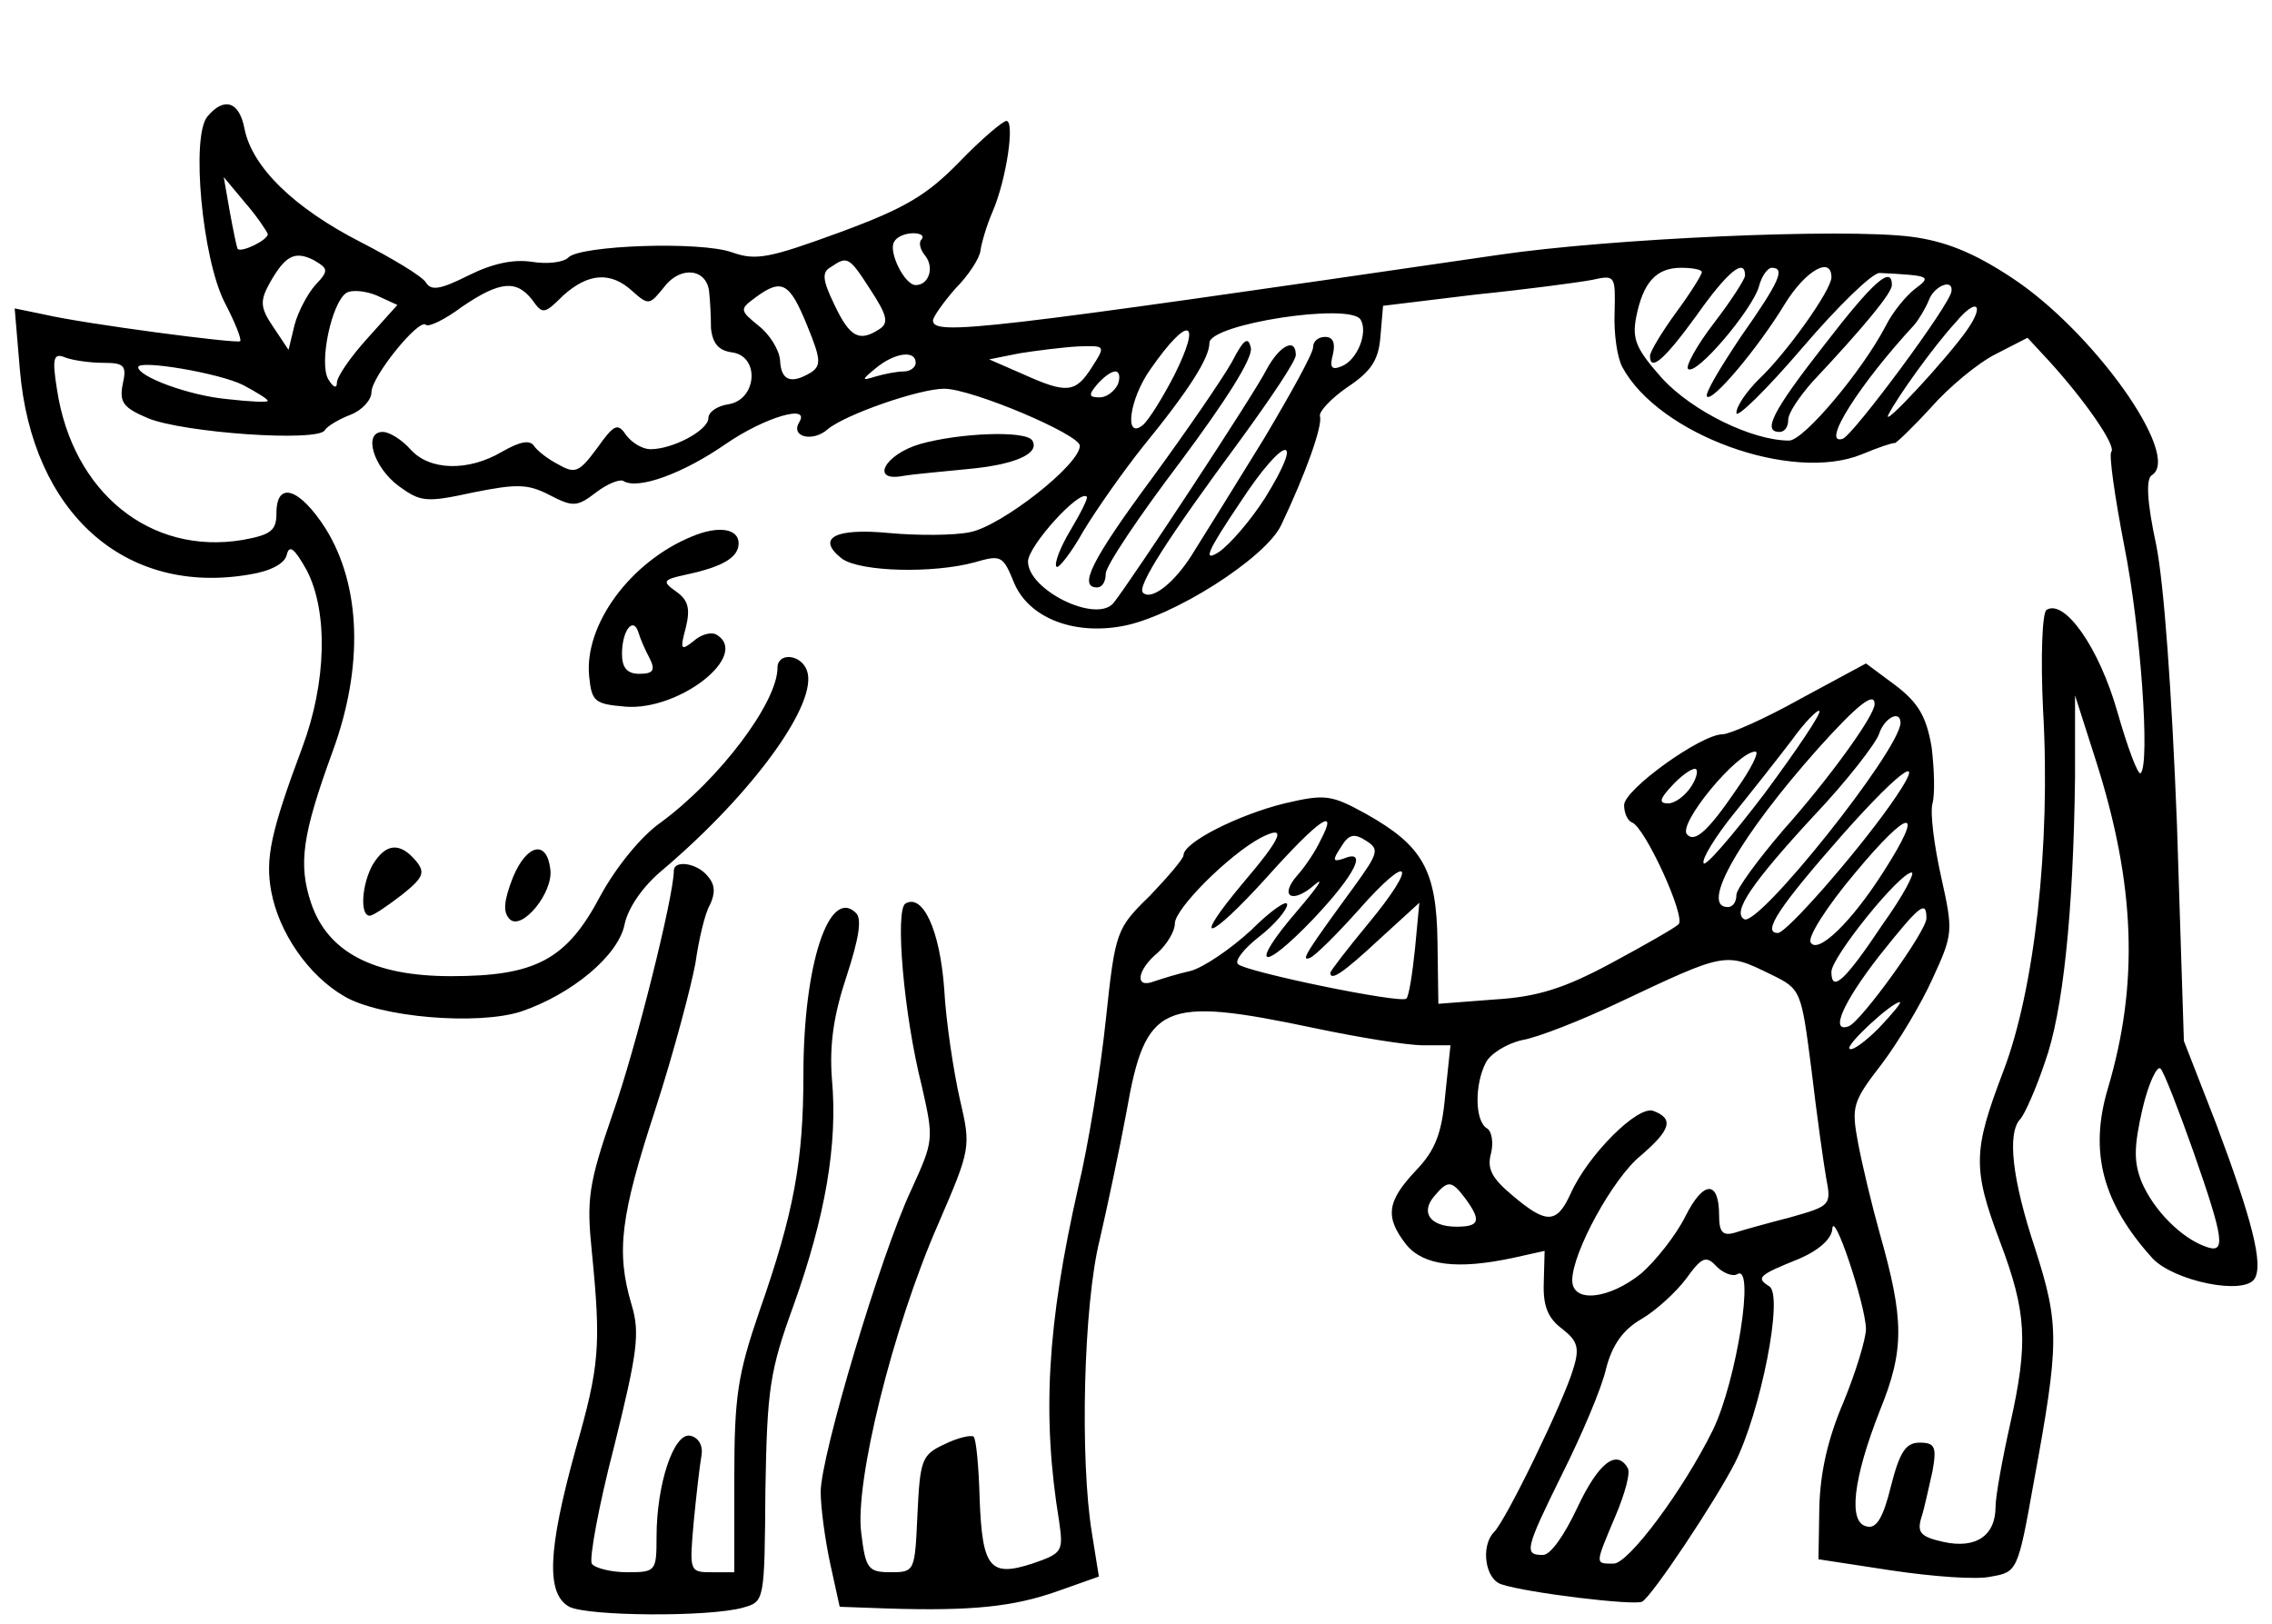<?xml version="1.0" standalone="no"?>
<!DOCTYPE svg PUBLIC "-//W3C//DTD SVG 20010904//EN"
 "http://www.w3.org/TR/2001/REC-SVG-20010904/DTD/svg10.dtd">
<svg version="1.0" xmlns="http://www.w3.org/2000/svg"
 width="263pt" height="188pt" viewBox="0 0 263 188"
 preserveAspectRatio="xMidYMid meet">
<g transform="translate(0,188) scale(0.1,-0.1)"
fill="#000000" stroke="none">
<path d="M240 1745 c-19 -23 -6 -164 20 -215 12 -23 20 -43 18 -45 -4 -3 -180
20 -227 31 l-34 7 6 -71 c14 -165 121 -262 266 -237 25 4 41 13 43 23 3 12 9
7 23 -18 25 -48 23 -130 -5 -205 -37 -99 -43 -129 -36 -167 9 -48 43 -97 84
-121 42 -25 155 -34 205 -18 59 20 113 65 120 101 4 19 21 44 44 63 105 89
181 194 167 231 -7 19 -34 21 -34 3 0 -40 -67 -129 -135 -179 -23 -16 -52 -52
-70 -85 -39 -74 -75 -93 -173 -93 -90 0 -143 28 -162 85 -15 45 -10 79 25 175
36 98 33 192 -8 258 -30 47 -57 56 -57 18 0 -20 -6 -25 -39 -31 -107 -18 -197
55 -215 174 -6 37 -4 43 10 37 8 -3 28 -6 43 -6 25 0 28 -3 23 -25 -4 -21 1
-27 29 -39 41 -17 197 -28 205 -14 3 5 17 13 30 18 13 5 24 17 24 26 0 18 55
86 63 78 3 -3 22 6 42 21 44 30 63 31 81 8 12 -17 14 -17 36 5 29 26 55 28 80
5 19 -17 20 -16 37 5 19 25 50 21 52 -7 1 -9 2 -27 2 -41 2 -18 9 -26 25 -28
32 -5 28 -55 -5 -60 -13 -2 -23 -9 -23 -16 0 -14 -41 -36 -67 -36 -9 0 -21 7
-28 16 -10 15 -14 13 -34 -15 -20 -27 -25 -30 -44 -19 -12 6 -25 16 -29 22 -5
7 -16 5 -37 -7 -39 -23 -84 -22 -106 3 -10 11 -24 20 -32 20 -23 0 -11 -41 19
-63 25 -18 31 -19 86 -7 50 10 63 10 88 -3 27 -14 32 -14 54 3 13 10 28 16 32
13 17 -10 69 9 118 43 45 31 99 47 85 25 -10 -17 16 -23 33 -8 20 17 106 47
135 47 32 0 157 -53 157 -66 0 -22 -91 -93 -127 -100 -19 -4 -62 -4 -94 -1
-63 6 -85 -6 -54 -30 22 -15 105 -17 153 -4 31 9 33 8 46 -24 17 -40 68 -60
124 -50 59 10 167 79 185 117 29 61 48 115 45 126 -2 5 13 21 32 34 27 18 36
31 38 59 l3 35 107 13 c59 6 119 14 135 17 27 6 27 5 26 -38 -1 -24 3 -52 9
-63 42 -78 196 -134 277 -101 19 8 37 14 38 13 1 -1 20 17 42 41 21 24 55 52
75 62 l37 19 25 -27 c41 -45 78 -98 72 -105 -3 -3 4 -52 15 -109 19 -95 30
-252 19 -263 -3 -3 -15 29 -27 71 -21 74 -61 131 -82 118 -5 -3 -7 -55 -4
-116 9 -157 -10 -324 -46 -418 -35 -92 -36 -112 -4 -197 31 -82 33 -117 12
-211 -9 -40 -17 -84 -17 -96 0 -34 -23 -49 -60 -41 -27 6 -31 11 -26 28 4 12
9 37 13 54 5 28 3 33 -15 33 -16 0 -23 -11 -33 -50 -9 -37 -17 -50 -28 -47
-22 4 -16 55 15 134 29 71 28 106 0 205 -9 32 -20 78 -25 104 -8 43 -7 48 27
92 19 25 46 70 59 99 24 52 24 55 10 118 -8 36 -13 74 -10 85 3 11 2 40 -1 65
-6 35 -15 51 -41 71 l-35 26 -76 -41 c-41 -23 -82 -41 -90 -41 -25 0 -114 -64
-114 -82 0 -9 4 -18 9 -20 15 -5 63 -110 54 -118 -4 -4 -39 -24 -78 -45 -54
-29 -85 -39 -135 -42 l-65 -5 -1 71 c-1 84 -17 112 -83 149 -40 22 -47 23 -94
12 -53 -13 -117 -45 -117 -60 0 -4 -18 -25 -39 -47 -39 -38 -40 -41 -51 -144
-6 -57 -20 -144 -32 -194 -36 -159 -42 -264 -22 -386 5 -35 4 -37 -31 -49 -49
-16 -58 -5 -61 75 -1 37 -4 69 -7 72 -3 2 -18 -1 -34 -9 -26 -12 -28 -18 -31
-81 -3 -66 -3 -67 -31 -67 -26 0 -29 4 -34 45 -8 58 36 237 89 358 38 88 38
89 25 145 -7 31 -16 89 -18 127 -5 69 -25 111 -45 99 -12 -8 -2 -128 19 -211
14 -62 14 -63 -12 -120 -35 -74 -105 -308 -105 -350 0 -18 5 -55 11 -83 l11
-50 56 -2 c97 -3 145 2 196 20 l48 17 -8 50 c-14 85 -10 264 9 340 9 39 23
105 31 148 22 126 41 134 217 97 52 -11 108 -20 126 -20 l32 0 -6 -57 c-4 -46
-12 -65 -34 -88 -34 -36 -36 -54 -11 -86 20 -24 59 -29 124 -15 l36 8 -1 -37
c-1 -27 5 -41 21 -53 18 -14 21 -22 13 -47 -10 -35 -78 -176 -92 -189 -15 -16
-10 -54 9 -60 30 -10 155 -25 163 -20 12 7 85 117 107 160 30 59 57 195 40
205 -16 10 -12 13 35 32 23 10 37 23 38 34 1 25 38 -86 39 -115 0 -12 -12 -51
-26 -85 -18 -42 -27 -81 -28 -122 l-1 -60 85 -13 c47 -7 99 -11 115 -7 30 5
31 7 49 108 30 163 30 183 2 271 -27 81 -33 135 -17 151 5 6 18 35 28 65 21
58 33 172 35 330 l0 95 24 -75 c46 -144 50 -259 14 -380 -22 -74 -6 -133 52
-197 25 -26 106 -43 118 -23 10 17 -3 68 -45 180 l-37 95 -8 250 c-6 154 -15
279 -24 324 -11 51 -12 77 -5 81 35 22 -68 167 -163 229 -44 29 -77 42 -116
47 -79 10 -348 -2 -477 -21 -597 -87 -655 -94 -655 -76 0 4 12 21 26 37 15 15
28 35 29 44 1 8 7 29 14 45 16 37 26 105 16 105 -4 0 -29 -21 -54 -47 -38 -39
-63 -54 -139 -82 -82 -30 -97 -33 -125 -23 -37 13 -175 8 -189 -6 -6 -6 -25
-8 -43 -5 -21 3 -45 -2 -73 -16 -32 -16 -43 -18 -49 -8 -4 7 -39 28 -76 47
-76 39 -125 86 -134 131 -6 32 -24 37 -43 14z m70 -136 c0 -7 -31 -22 -35 -17
-1 2 -5 21 -9 43 l-7 40 25 -30 c14 -16 25 -33 26 -36z m757 -6 c-4 -3 -2 -12
4 -19 11 -14 4 -34 -11 -34 -13 0 -32 39 -25 50 3 6 13 10 22 10 9 0 13 -3 10
-7z m-702 -53 c-9 -10 -20 -31 -24 -46 l-7 -29 -18 27 c-15 22 -15 30 -4 50
18 32 29 38 51 27 17 -10 18 -12 2 -29z m643 -6 c19 -29 21 -38 10 -45 -23
-15 -34 -10 -52 28 -14 29 -15 38 -4 44 19 13 21 12 46 -27z m962 21 c0 -3
-13 -24 -30 -47 -16 -22 -30 -45 -30 -50 0 -19 17 -4 54 47 36 51 56 67 56 46
0 -4 -16 -29 -36 -55 -20 -26 -33 -50 -30 -53 9 -9 74 68 82 95 3 12 10 22 15
22 16 0 9 -16 -36 -80 -24 -36 -42 -66 -39 -69 6 -7 59 56 90 107 24 39 54 56
54 31 0 -15 -53 -89 -84 -118 -14 -14 -26 -31 -26 -39 0 -7 34 26 76 75 41 48
82 88 90 87 60 -3 60 -4 40 -19 -10 -8 -25 -26 -33 -42 -27 -52 -95 -133 -112
-133 -43 0 -112 34 -147 72 -30 34 -35 45 -30 71 8 40 23 57 52 57 13 0 24 -2
24 -5z m-1545 -77 c-19 -21 -35 -44 -35 -51 0 -7 -4 -6 -10 4 -11 19 4 89 21
100 7 4 23 2 35 -3 l24 -11 -35 -39z m509 16 c16 -39 17 -47 5 -55 -23 -14
-35 -10 -36 14 -1 12 -12 30 -25 40 -22 18 -22 19 -3 33 30 22 39 17 59 -32z
m1325 39 c-1 -15 -114 -167 -126 -171 -26 -8 20 64 83 132 5 6 13 19 17 29 6
16 28 25 26 10z m18 -45 c-23 -33 -100 -116 -91 -98 10 20 53 80 78 107 24 29
34 21 13 -9z m-702 12 c9 -15 -4 -47 -22 -54 -12 -5 -14 -1 -10 14 3 13 0 20
-9 20 -8 0 -14 -5 -14 -12 0 -7 -26 -54 -57 -106 -32 -52 -68 -110 -80 -129
-22 -37 -50 -59 -60 -49 -7 7 28 62 113 177 35 48 64 91 64 98 0 21 -19 11
-34 -17 -14 -28 -157 -245 -177 -270 -20 -24 -99 15 -99 48 0 18 60 84 68 75
2 -1 -7 -19 -19 -39 -12 -20 -19 -39 -16 -42 2 -3 17 16 31 41 15 25 46 69 69
98 54 66 77 103 77 120 0 22 163 47 175 27z m-216 -65 c-13 -25 -29 -51 -36
-57 -22 -18 -16 30 9 65 44 63 60 58 27 -8z m-95 10 c-19 -30 -29 -31 -80 -8
l-39 17 35 7 c19 3 50 7 68 8 32 1 32 1 16 -24z m-204 5 c0 -5 -6 -10 -14 -10
-8 0 -23 -3 -33 -6 -16 -5 -16 -4 1 10 22 18 46 21 46 6z m-778 -26 c15 -8 28
-16 28 -18 0 -2 -21 -1 -47 2 -44 4 -103 26 -103 37 0 9 95 -7 122 -21z m1012
1 c-4 -8 -13 -15 -21 -15 -13 0 -13 3 -3 15 7 8 16 15 21 15 5 0 6 -7 3 -15z
m170 -132 c-16 -25 -40 -53 -53 -62 -19 -12 -14 0 25 58 51 78 76 81 28 4z
m706 -238 c0 -14 -55 -89 -105 -145 -30 -35 -55 -69 -55 -76 0 -8 -4 -14 -10
-14 -33 0 15 83 105 184 45 50 65 66 65 51z m-127 -103 c-38 -50 -70 -87 -71
-81 -2 5 14 31 35 57 21 26 51 64 67 85 15 21 30 36 32 34 3 -2 -26 -45 -63
-95z m157 81 c-2 -33 -165 -237 -181 -227 -14 8 8 41 81 120 38 40 71 83 75
94 6 19 25 29 25 13z m-190 -77 c-32 -47 -48 -62 -57 -52 -12 11 58 96 79 96
5 0 -5 -20 -22 -44z m178 -18 c-41 -58 -120 -148 -130 -148 -19 0 2 31 75 114
71 80 101 99 55 34z m-230 22 c-7 -11 -19 -20 -27 -20 -11 0 -10 5 4 20 10 11
22 20 27 20 4 0 3 -9 -4 -20z m223 -98 c-38 -60 -77 -97 -85 -83 -4 6 19 42
51 80 64 77 82 78 34 3z m-652 36 c-6 -13 -18 -31 -27 -41 -22 -25 -6 -34 20
-11 12 10 3 -3 -20 -30 -57 -66 -43 -74 19 -9 48 51 63 81 34 69 -12 -4 -13
-2 -3 13 9 15 15 17 29 8 16 -10 15 -14 -14 -54 -54 -74 -62 -86 -51 -82 6 2
32 28 57 56 60 68 69 54 11 -16 -24 -29 -44 -55 -44 -57 0 -10 14 -1 57 39
l46 42 -5 -53 c-3 -29 -7 -55 -10 -58 -7 -6 -186 31 -195 40 -4 4 7 18 25 32
18 14 32 31 32 37 0 6 -19 -7 -42 -30 -24 -22 -55 -43 -70 -47 -14 -3 -33 -9
-42 -12 -23 -9 -20 13 4 33 11 10 20 25 20 34 0 17 62 79 99 99 31 16 26 2
-20 -52 -62 -74 -40 -68 27 6 60 67 84 84 63 44z m651 -97 c-44 -66 -60 -81
-60 -56 0 17 79 115 93 115 4 0 -10 -27 -33 -59z m50 6 c0 -15 -76 -120 -90
-125 -22 -8 -7 27 35 81 47 59 55 66 55 44z m-180 -65 c35 -17 35 -18 47 -111
6 -51 14 -108 17 -125 6 -31 5 -32 -41 -45 -27 -7 -56 -15 -65 -18 -14 -4 -18
1 -18 20 0 41 -18 41 -39 -1 -11 -22 -34 -51 -51 -66 -37 -30 -80 -35 -80 -8
0 32 47 118 79 144 35 30 39 43 15 52 -18 7 -76 -51 -96 -96 -16 -35 -28 -35
-67 -2 -24 20 -30 31 -25 49 3 12 1 26 -5 29 -14 9 -14 51 -1 76 5 10 24 22
42 26 18 3 69 23 113 44 123 58 122 58 175 32z m125 -62 c-16 -16 -31 -27 -34
-24 -5 4 48 53 58 54 3 0 -8 -13 -24 -30z m364 -143 c36 -103 38 -119 14 -110
-28 10 -60 42 -74 75 -9 23 -9 40 1 84 7 30 17 51 21 47 4 -4 21 -48 38 -96z
m-843 -54 c19 -26 17 -33 -10 -33 -30 0 -42 16 -26 35 16 19 20 19 36 -2z
m315 -88 c21 13 -1 -124 -28 -180 -35 -71 -98 -155 -115 -155 -22 0 -22 -2 2
55 11 26 18 51 14 56 -13 22 -34 5 -58 -46 -15 -32 -31 -55 -40 -55 -22 0 -21
6 23 95 22 44 45 98 50 120 7 28 20 46 41 58 17 10 40 31 52 47 18 25 23 27
35 14 8 -8 19 -12 24 -9z"/>
<path d="M2112 1481 c-61 -78 -72 -101 -52 -101 6 0 10 6 10 14 0 8 13 27 28
44 61 65 92 103 92 112 0 23 -21 5 -78 -69z"/>
<path d="M1426 1461 c-10 -18 -51 -78 -92 -134 -71 -96 -86 -127 -64 -127 6 0
10 7 10 16 0 9 39 67 86 129 53 71 84 120 82 132 -3 14 -8 11 -22 -16z"/>
<path d="M1065 1366 c-41 -12 -58 -44 -20 -37 11 2 45 5 75 8 55 5 84 18 75
33 -7 12 -84 9 -130 -4z"/>
<path d="M801 1259 c-71 -29 -125 -102 -119 -162 3 -29 6 -32 42 -35 62 -5
144 59 106 83 -6 4 -18 1 -27 -7 -15 -12 -16 -10 -9 16 5 21 3 31 -11 41 -17
12 -16 14 12 20 42 9 60 20 60 36 0 17 -23 21 -54 8z m-49 -141 c7 -14 4 -18
-12 -18 -14 0 -20 7 -20 23 0 27 13 44 19 25 2 -7 8 -21 13 -30z"/>
<path d="M432 880 c-13 -22 -16 -60 -4 -60 4 0 20 11 37 24 25 20 28 26 16 40
-18 21 -34 20 -49 -4z"/>
<path d="M594 865 c-11 -28 -12 -41 -4 -49 14 -14 51 31 47 58 -4 34 -27 29
-43 -9z"/>
<path d="M780 872 c0 -29 -44 -206 -71 -282 -28 -81 -30 -99 -24 -158 11 -111
9 -133 -19 -231 -32 -116 -34 -166 -7 -181 22 -11 162 -12 201 -1 25 7 25 7
26 136 2 118 5 138 33 215 36 101 51 185 44 261 -3 40 2 74 17 119 14 43 18
66 11 73 -31 31 -61 -59 -61 -187 0 -100 -11 -160 -51 -274 -25 -73 -29 -98
-29 -193 l0 -109 -26 0 c-26 0 -26 1 -21 58 3 31 7 66 9 77 2 11 -3 21 -13 23
-19 4 -39 -56 -39 -117 0 -40 -1 -41 -34 -41 -19 0 -38 5 -41 10 -3 6 8 67 26
136 27 109 30 131 20 164 -18 61 -13 102 28 227 21 65 41 141 46 168 4 28 11
58 17 68 6 13 6 23 -3 33 -12 15 -39 19 -39 6z"/>
</g>
</svg>
